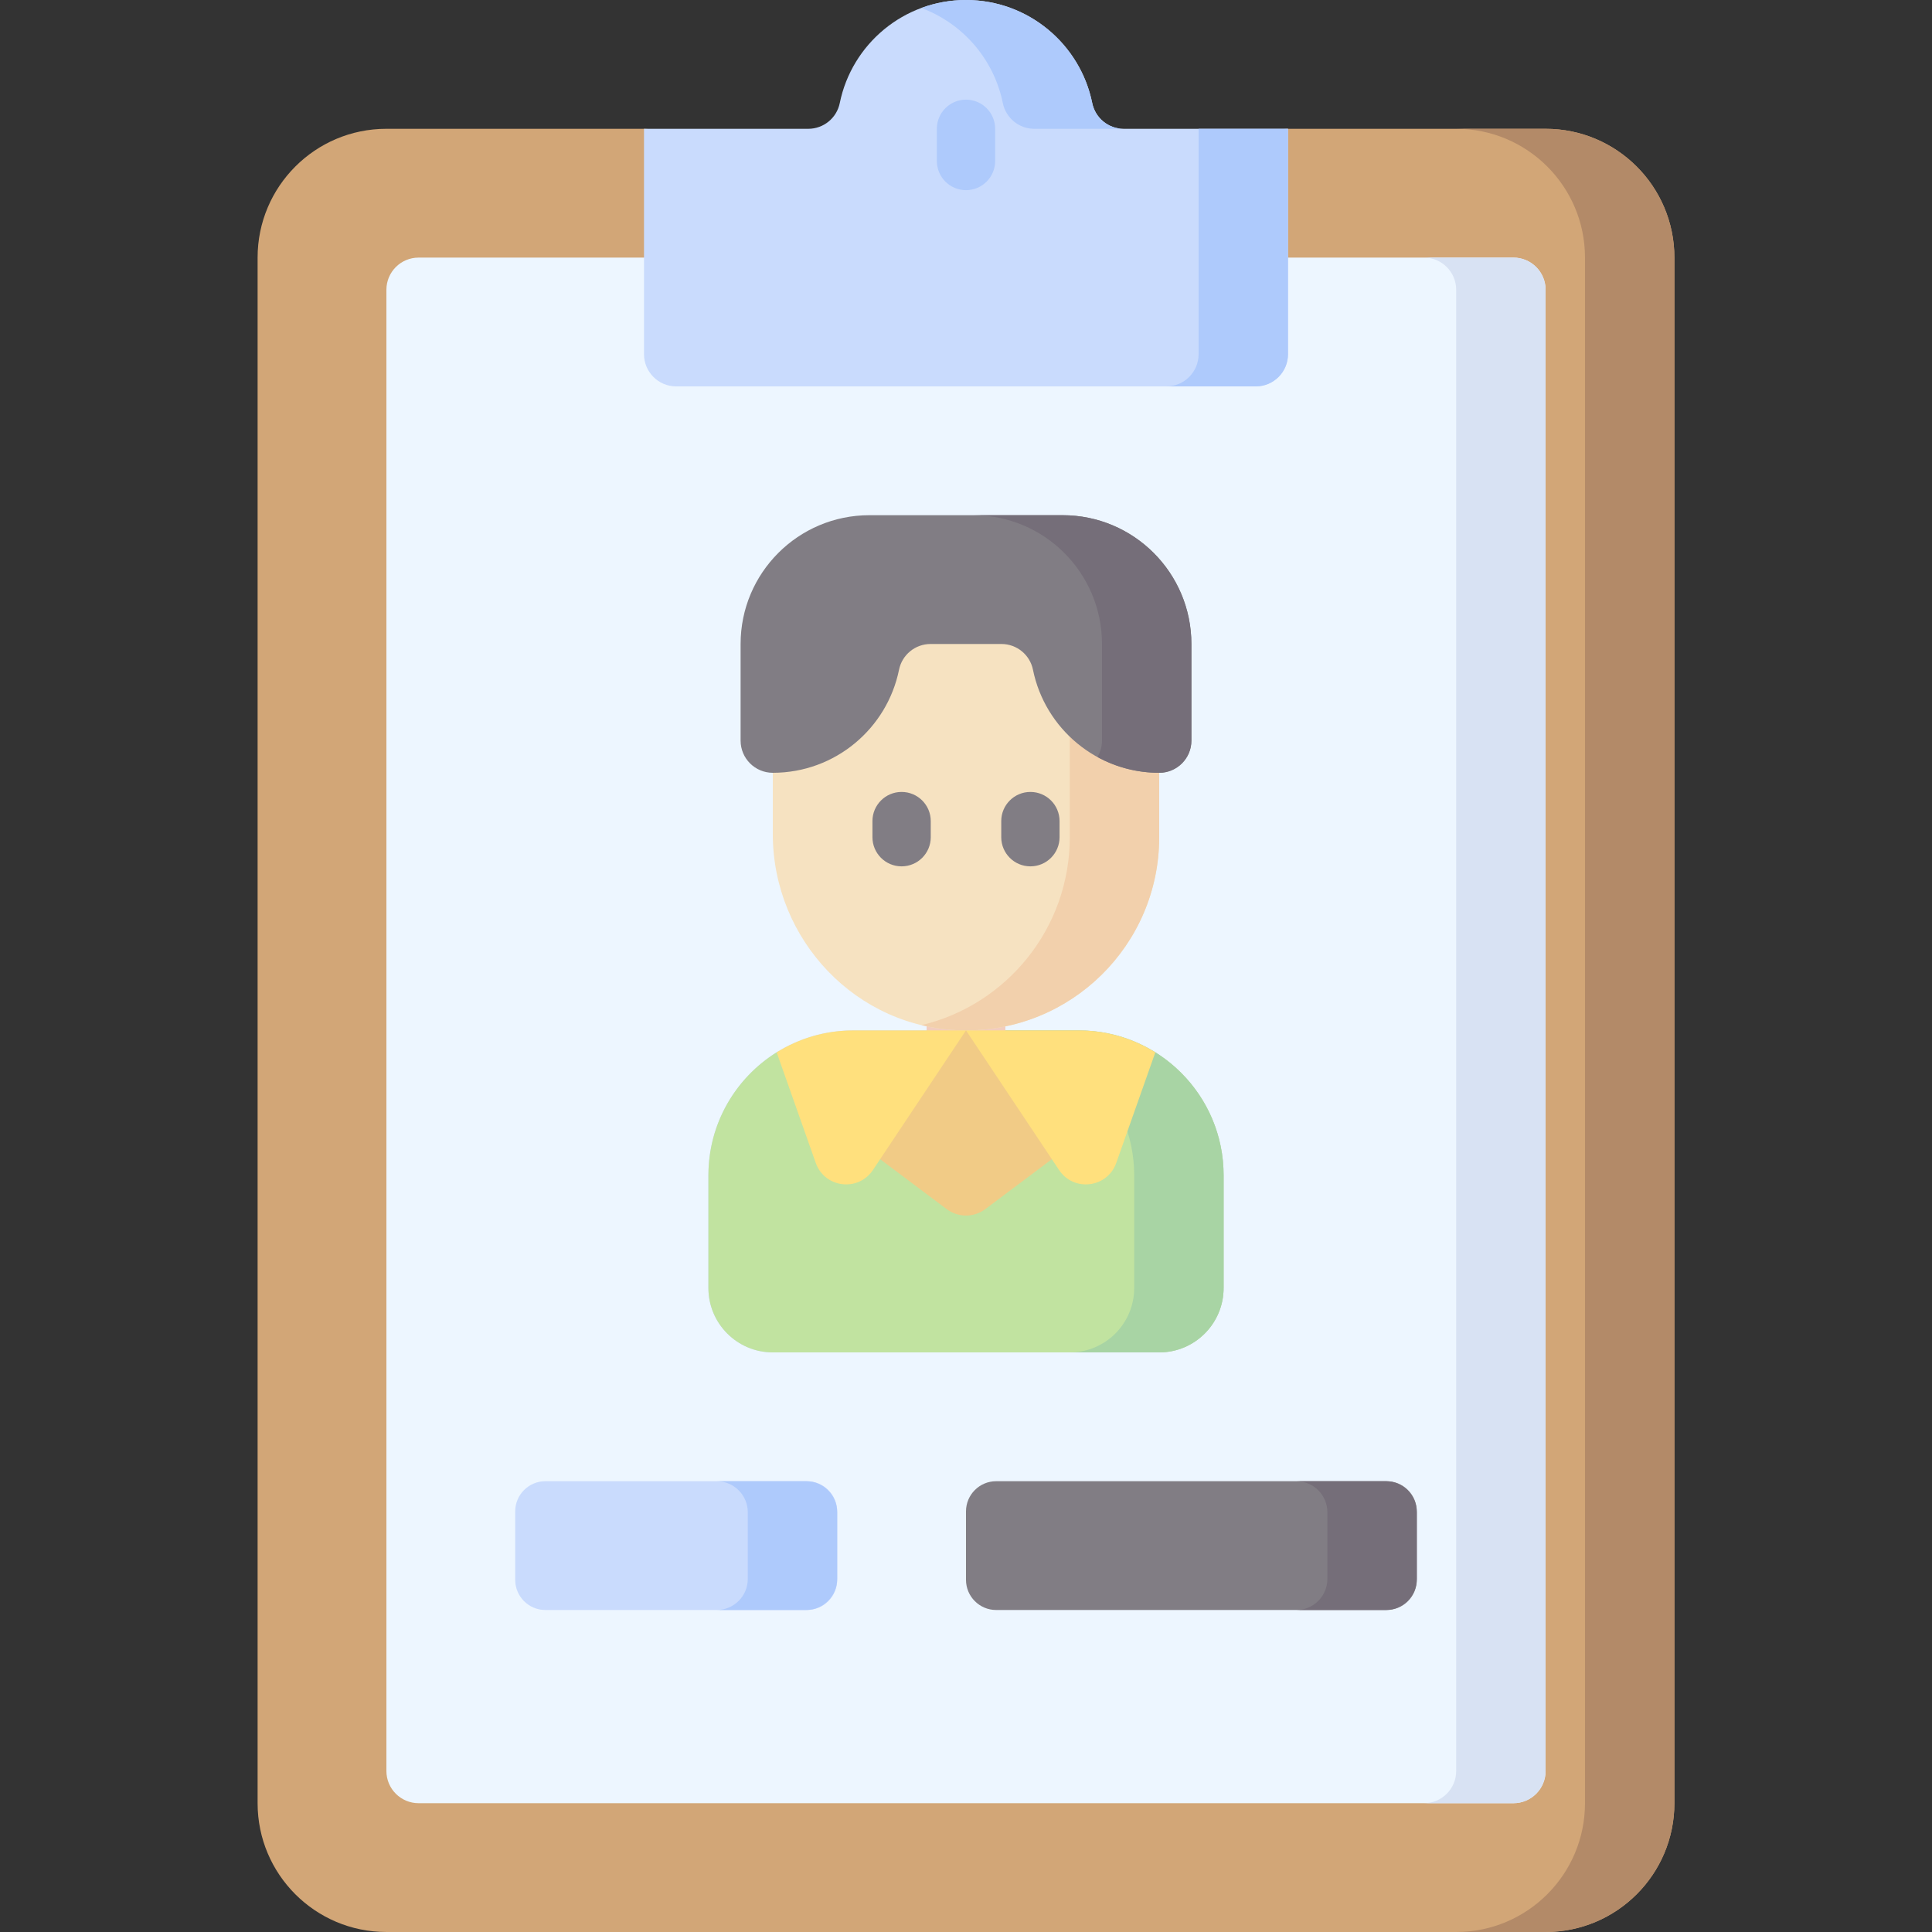 <svg id="Capa_1" enable-background="new 0 0 512 512" height="512" viewBox="0 0 512 512" width="512" xmlns="http://www.w3.org/2000/svg"><rect x="0" y="0" width="512" height="512" fill="#333333" stroke="none"/><g><path d="m409.6 34.133c18.851 0 34.133 15.282 34.133 34.133v409.6c0 18.851-15.282 34.133-34.133 34.133h-307.2c-18.851 0-34.133-15.282-34.133-34.133v-409.6c0-18.851 15.282-34.133 34.133-34.133h68.273l85.33 5.151 85.33-5.151z" fill="#d2a677"/><path d="m409.6 34.133h-23.694c18.851 0 34.133 15.282 34.133 34.133v409.6c0 18.851-15.282 34.133-34.133 34.133h23.694c18.851 0 34.133-15.282 34.133-34.133v-409.6c.001-18.851-15.281-34.133-34.133-34.133z" fill="#b38a68"/><path d="m110.934 68.267c-4.713 0-8.533 3.82-8.533 8.533v392.533c0 4.713 3.82 8.533 8.533 8.533h290.133c4.713 0 8.533-3.82 8.533-8.533v-392.533c0-4.713-3.821-8.533-8.533-8.533z" fill="#edf6ff"/><path d="m401.066 68.267h-23.694c4.713 0 8.534 3.82 8.534 8.533v392.533c0 4.713-3.82 8.533-8.534 8.533h23.694c4.713 0 8.533-3.82 8.533-8.533v-392.533c.001-4.713-3.82-8.533-8.533-8.533z" fill="#d8e2f3"/><path d="m297.803 34.133c-4.053 0-7.546-2.853-8.352-6.826-3.163-15.58-16.937-27.307-33.451-27.307s-30.288 11.727-33.451 27.308c-.806 3.972-4.299 6.826-8.352 6.826h-43.53v59.733c0 4.713 3.821 8.533 8.533 8.533h153.6c4.713 0 8.533-3.821 8.533-8.533v-59.734z" fill="#c9dbfd"/><g><path d="m256 50.393c-4.268 0-7.726-3.459-7.726-7.726v-8.533c0-4.268 3.459-7.726 7.726-7.726 4.268 0 7.726 3.459 7.726 7.726v8.533c.001 4.267-3.458 7.726-7.726 7.726z" fill="#aecafc"/></g><g fill="#aecafc"><path d="m265.756 27.308c.806 3.973 4.299 6.826 8.352 6.826h23.694c-4.054 0-7.546-2.853-8.352-6.826-3.162-15.581-16.936-27.308-33.45-27.308-4.166 0-8.157.748-11.847 2.114 10.94 4.05 19.239 13.543 21.603 25.194z"/><path d="m317.639 34.133v59.733c0 4.713-3.821 8.533-8.533 8.533h23.694c4.713 0 8.533-3.821 8.533-8.533v-59.733z"/></g><path d="m213.867 426.667h-69.333c-4.418 0-8-3.582-8-8v-18.133c0-4.418 3.582-8 8-8h69.333c4.418 0 8 3.582 8 8v18.133c0 4.418-3.582 8-8 8z" fill="#c9dbfd"/><g><path d="m367.467 426.667h-103.467c-4.418 0-8-3.582-8-8v-18.133c0-4.418 3.582-8 8-8h103.467c4.418 0 8 3.582 8 8v18.133c0 4.418-3.582 8-8 8z" fill="#817d84"/><path d="m367.225 392.533h-23.694c4.551 0 8.241 3.69 8.241 8.242v17.65c0 4.552-3.69 8.241-8.241 8.241h23.694c4.552 0 8.241-3.69 8.241-8.241v-17.65c.001-4.552-3.689-8.242-8.241-8.242z" fill="#756e79"/></g><path d="m213.625 392.533h-23.694c4.552 0 8.241 3.69 8.241 8.242v17.65c0 4.552-3.69 8.241-8.241 8.241h23.694c4.551 0 8.241-3.69 8.241-8.241v-17.65c.001-4.552-3.689-8.242-8.241-8.242z" fill="#aecafc"/><g><path d="m324.267 311.467c0-21.208-17.192-38.4-38.4-38.4h-59.733c-21.208 0-38.4 17.192-38.4 38.4v29.867c0 9.426 7.641 17.067 17.067 17.067h102.4c9.426 0 17.067-7.641 17.067-17.067v-29.867z" fill="#c9dbfd"/><path d="m324.267 311.467c0-13.748-7.225-25.809-18.086-32.593-5.892-3.68-48.275 14.598-48.275 14.598s-46.194-18.278-52.087-14.598c-10.861 6.783-18.086 18.844-18.086 32.593v29.867c0 9.426 7.641 17.067 17.067 17.067h102.4c9.426 0 17.067-7.641 17.067-17.067z" fill="#c1e3a0"/><path d="m285.867 273.067h-23.694c21.208 0 38.4 17.192 38.4 38.4v29.867c0 9.426-7.641 17.067-17.067 17.067h23.694c9.426 0 17.067-7.641 17.067-17.067v-29.867c0-21.208-17.193-38.4-38.4-38.4z" fill="#a8d4a4"/><path d="m245.561 250.917h20.878v44.298h-20.878z" fill="#f2cdbe"/><path d="m307.2 163.532v58.334c0 28.568-23.397 51.671-52.075 51.193-28.073-.469-50.325-23.959-50.325-52.036v-57.491z" fill="#f6e2c1"/><g><path d="m238.933 229.593c-4.268 0-7.726-3.459-7.726-7.726v-4.267c0-4.267 3.459-7.726 7.726-7.726 4.268 0 7.726 3.459 7.726 7.726v4.267c0 4.267-3.458 7.726-7.726 7.726z" fill="#817d84"/></g><g><path d="m273.067 229.593c-4.268 0-7.726-3.459-7.726-7.726v-4.267c0-4.267 3.459-7.726 7.726-7.726 4.268 0 7.726 3.459 7.726 7.726v4.267c0 4.267-3.459 7.726-7.726 7.726z" fill="#817d84"/></g><path d="m283.506 163.532v58.334c0 24.175-16.756 44.432-39.286 49.802 3.506.842 7.151 1.328 10.905 1.391 28.677.479 52.075-22.624 52.075-51.193v-58.334z" fill="#f2d0ac"/><path d="m281.6 136.533h-51.2c-18.851 0-34.133 15.282-34.133 34.133v25.6c0 4.713 3.82 8.533 8.533 8.533 16.514 0 30.289-11.727 33.451-27.308.806-3.972 4.299-6.826 8.352-6.826h18.794c4.053 0 7.546 2.853 8.352 6.826 3.162 15.581 16.937 27.308 33.451 27.308 4.713 0 8.533-3.82 8.533-8.533v-25.6c0-18.851-15.282-34.133-34.133-34.133z" fill="#817d84"/><path d="m281.6 136.533h-23.694c18.851 0 34.133 15.282 34.133 34.133v25.6c0 1.592-.444 3.078-1.204 4.353 4.86 2.661 10.433 4.18 16.365 4.18 4.713 0 8.533-3.82 8.533-8.533v-25.6c0-18.851-15.282-34.133-34.133-34.133z" fill="#756e79"/><path d="m278.756 307.2-17.636 13.227c-3.034 2.276-7.206 2.276-10.24 0l-17.636-13.227 5.688-22.912 17.068-11.222 21.245 12.173z" fill="#f1cb86"/><g fill="#ffe07d"><path d="m285.867 273.067h-29.867l24.672 37.008c3.9 5.849 12.803 4.739 15.146-1.889l10.359-29.304c-5.893-3.681-12.851-5.815-20.31-5.815z"/><path d="m205.824 278.881 10.359 29.304c2.343 6.628 11.246 7.739 15.146 1.889l24.671-37.007h-29.867c-7.459 0-14.417 2.134-20.309 5.814z"/></g></g></g></svg>
